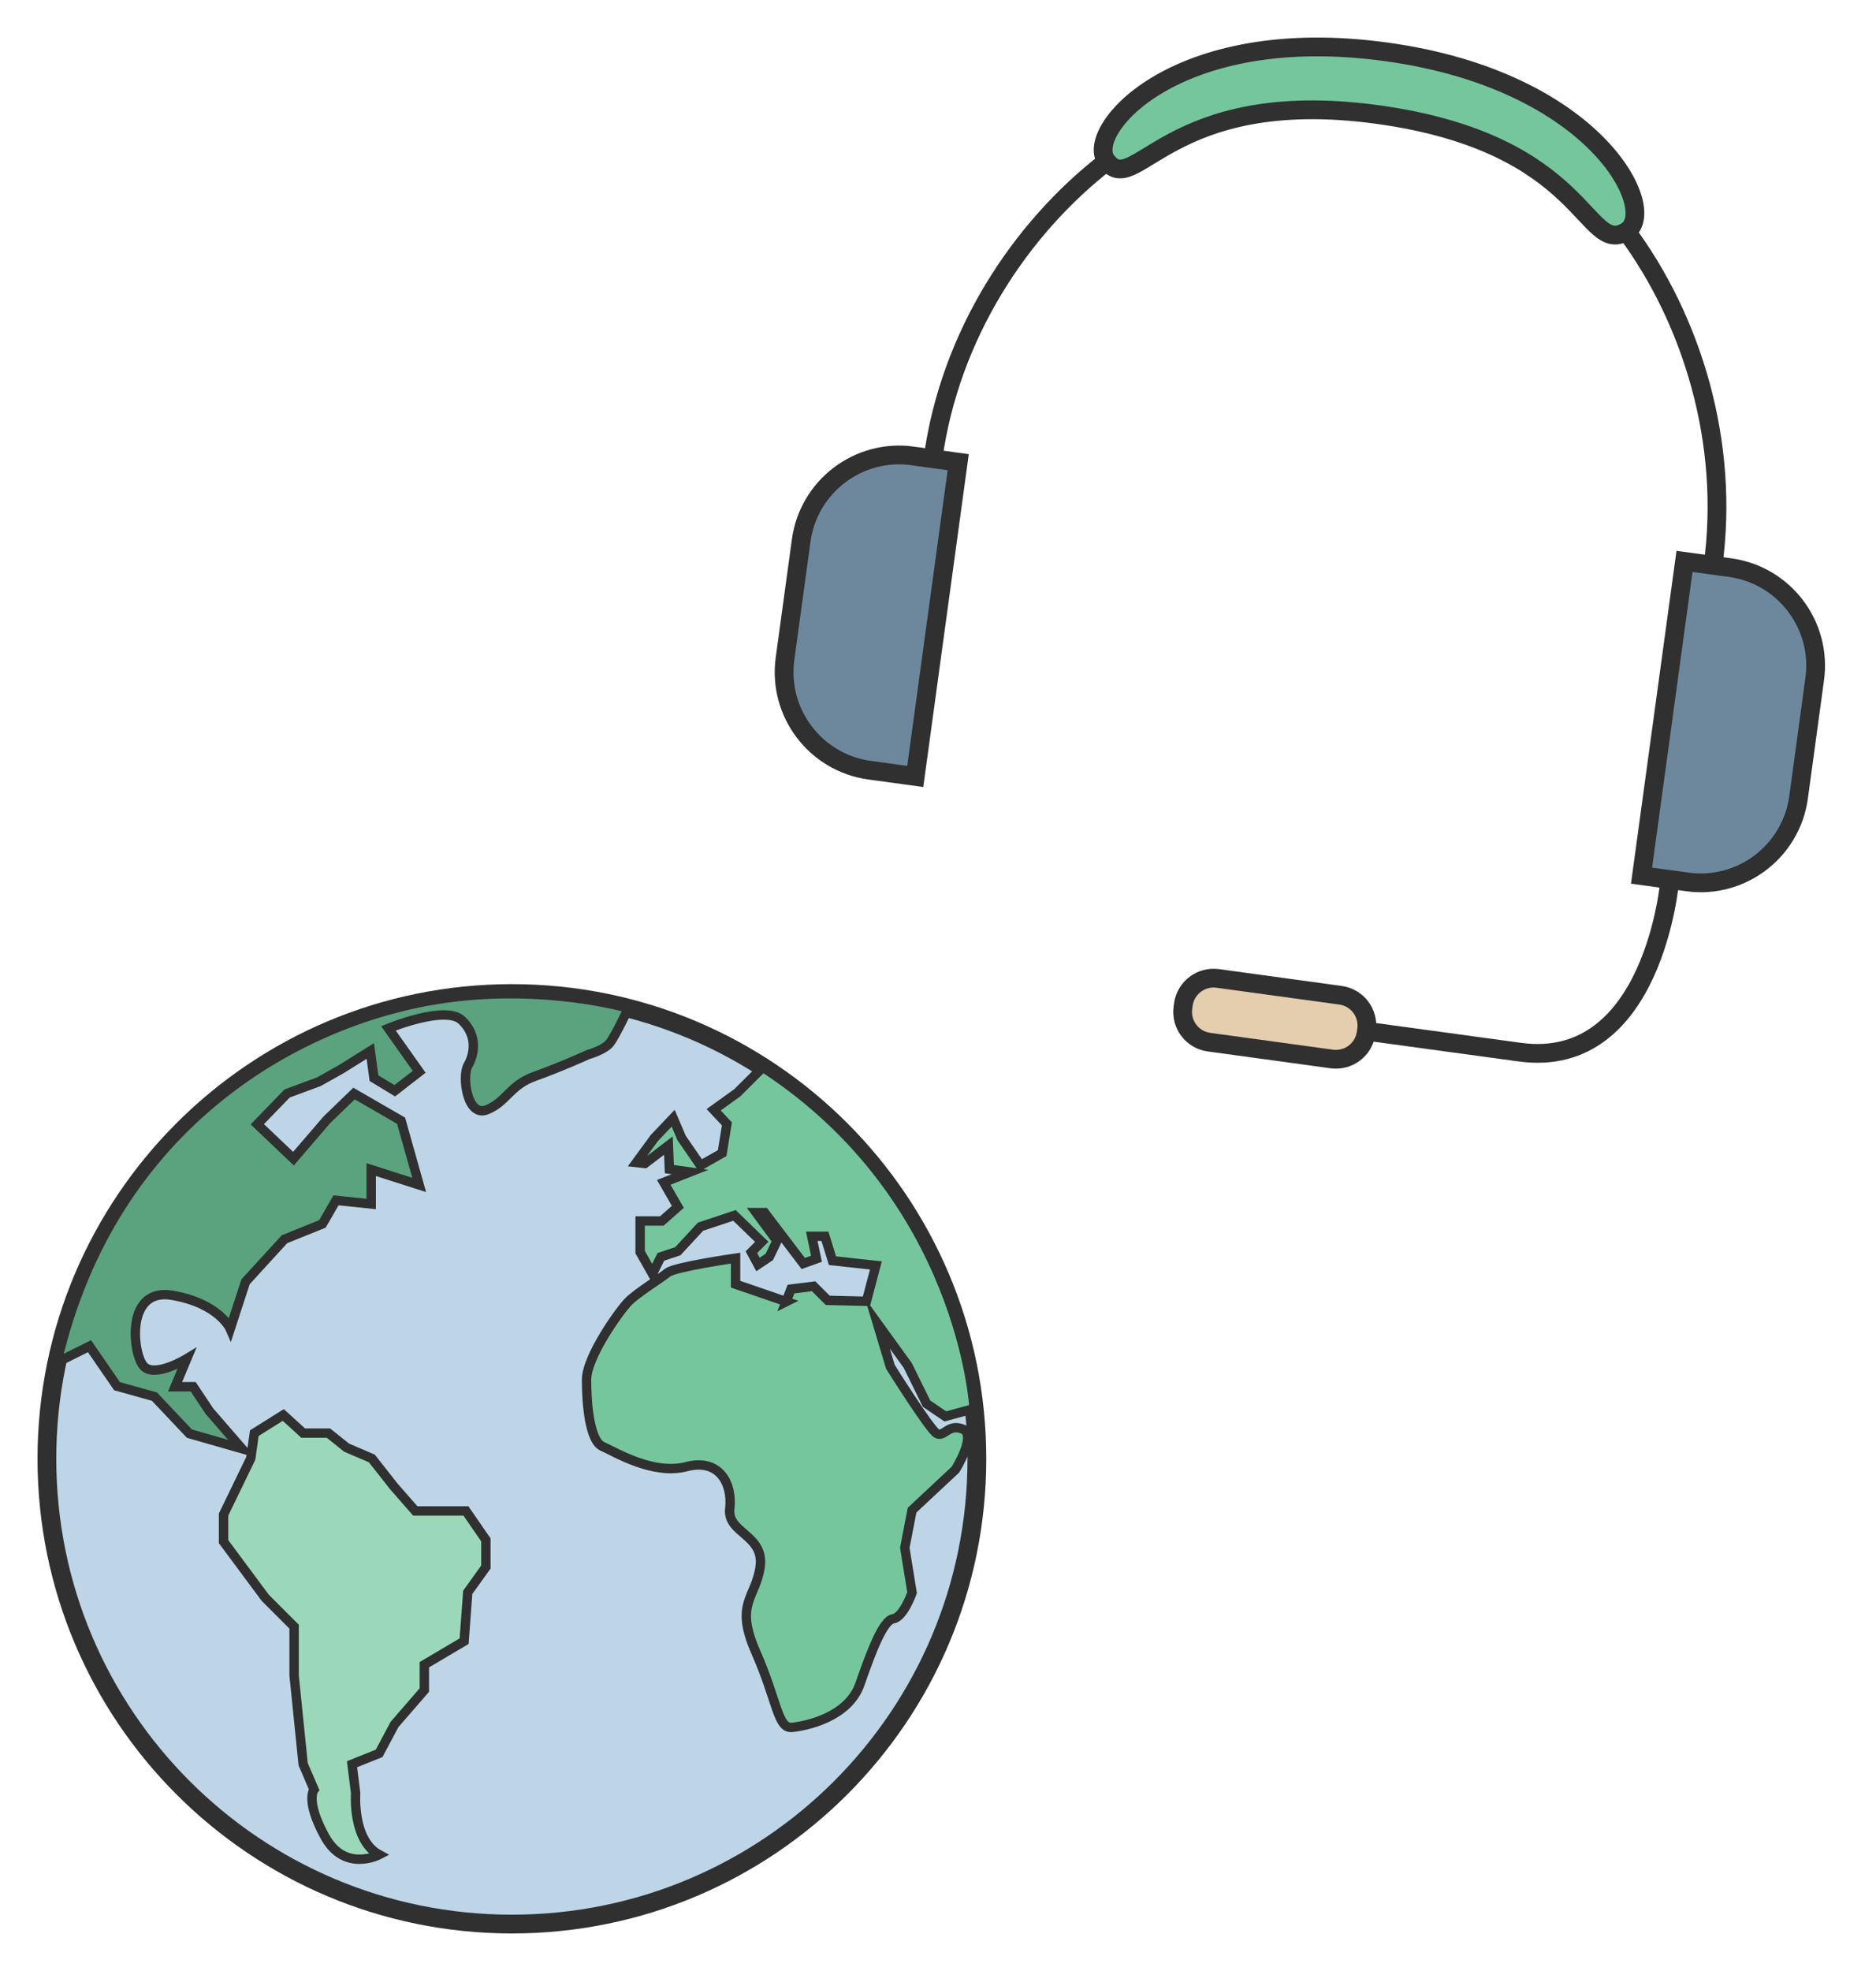<svg width="40" height="42" viewBox="0 0 40 42" fill="none" xmlns="http://www.w3.org/2000/svg">
<g clip-path="url(#clip0_390_162)">
<path d="M10.915 41C16.39 41 20.829 36.561 20.829 31.085C20.829 25.61 16.39 21.171 10.915 21.171C5.439 21.171 1 25.61 1 31.085C1 36.561 5.439 41 10.915 41Z" fill="#BED5E8" stroke="#303030" stroke-width="0.4" stroke-miterlimit="10"/>
<path d="M6.464 30.538H7.003L7.389 30.847L7.929 31.079L8.392 31.668L8.855 32.197H9.935L10.36 32.813V33.392L9.973 33.931L9.896 34.972L9.048 35.473V36.013L8.412 36.746L8.084 37.362L7.506 37.594L7.583 38.211C7.583 38.211 7.506 39.213 8.084 39.522C8.084 39.522 7.351 39.908 6.927 39.136C6.503 38.364 6.696 38.133 6.696 38.133L6.464 37.594L6.271 35.704V34.663L5.655 34.047L4.767 32.851V32.273L5.346 31.078L5.423 30.538L6.04 30.152L6.464 30.538Z" fill="#9BD8B9" stroke="#303030" stroke-width="0.2" stroke-miterlimit="10"/>
<path d="M1.213 29.033L1.908 28.686L2.495 29.538L3.293 29.761L4.039 30.55L5.159 30.87L4.466 30.071L4.119 29.55H3.733L3.983 28.952C3.983 28.952 3.289 29.376 3.058 29.106C2.826 28.837 2.672 27.43 3.674 27.602C4.677 27.775 4.909 28.316 4.909 28.316L5.236 27.313L6.065 26.407L6.875 26.08L7.164 25.578L7.915 25.656V24.923L8.938 25.25L8.552 23.881L7.549 23.302L6.97 23.861L6.257 24.69L5.486 23.957L6.122 23.301L6.798 23.051L7.279 22.781L7.896 22.395L7.973 22.974L8.417 23.243L8.938 22.839L8.282 21.913C8.282 21.913 9.497 21.412 9.844 21.739C10.191 22.066 10.113 22.472 9.978 22.703C9.844 22.933 9.959 23.82 10.383 23.648C10.807 23.475 10.865 23.127 11.405 22.934C11.946 22.742 12.543 22.471 12.543 22.471C12.543 22.471 12.89 22.374 13.006 22.221C13.123 22.068 13.4 21.483 13.4 21.483C13.4 21.483 11.641 20.967 9.49 21.271C6.442 21.7 2.397 23.91 1.213 29.03V29.033Z" fill="#5BA27E" stroke="#303030" stroke-width="0.2" stroke-miterlimit="10"/>
<path d="M16.765 27.736L15.684 27.365V26.81C15.684 26.81 14.389 26.995 14.234 27.119C14.08 27.244 13.582 27.551 13.399 27.736C13.216 27.92 12.506 28.909 12.506 29.402C12.506 29.896 12.568 30.698 12.845 30.821C13.123 30.944 13.925 31.438 14.635 31.253C15.344 31.069 15.622 31.623 15.56 32.148C15.499 32.673 16.301 32.703 16.208 33.383C16.115 34.062 15.653 34.154 16.115 35.204C16.577 36.254 16.579 36.839 16.886 36.809C17.194 36.778 18.089 36.593 18.337 35.883C18.584 35.173 18.83 34.526 19.046 34.494C19.262 34.463 19.447 33.939 19.447 33.939L19.292 32.982L19.447 32.18L20.372 31.316C20.372 31.316 20.835 30.575 20.527 30.452C20.218 30.329 20.126 30.637 19.971 30.545C19.817 30.453 18.985 29.126 18.985 29.126L18.707 28.2L19.355 29.096L19.756 29.911L20.156 30.182L20.769 30.016C20.769 30.016 20.54 25.521 16.266 22.742L15.72 23.286L15.217 23.648L15.499 23.949L15.398 24.572L14.936 24.834L14.534 24.251L14.353 23.828L13.951 24.251L13.569 24.773L13.75 24.793L14.252 24.411L14.272 24.913L14.714 24.974L14.152 25.195L14.453 25.717L14.111 26.018H13.649V26.682L13.911 27.144L14.091 26.783L14.453 26.662L14.936 26.14L15.66 25.899L16.242 26.462L16.021 26.683L16.162 26.945L16.403 26.784L16.567 26.442L16.122 25.839H16.302L17.127 26.924L17.409 26.823L17.308 26.344H17.589L17.75 26.864L18.676 26.965L18.474 27.729L17.649 27.709L17.348 27.409L16.865 27.469L16.761 27.738L16.765 27.736Z" fill="#76C69D" stroke="#303030" stroke-width="0.2" stroke-miterlimit="10"/>
<path d="M34.678 4.931C36.075 6.81 36.883 9.43 36.525 12.047" stroke="#303030" stroke-width="0.4" stroke-miterlimit="10"/>
<path d="M19.893 9.773C20.252 7.151 21.745 4.874 23.6 3.439" stroke="#303030" stroke-width="0.4" stroke-miterlimit="10"/>
<path d="M34.678 4.931C33.788 5.473 33.864 3.056 29.368 2.44C24.871 1.825 24.195 4.282 23.583 3.413C23.139 2.782 25.055 0.489 29.551 1.104C34.047 1.719 35.392 4.497 34.68 4.93L34.678 4.931Z" fill="#76C69D" stroke="#303030" stroke-width="0.4" stroke-miterlimit="10"/>
<path d="M35.605 18.744C35.605 18.744 35.271 22.813 32.403 22.42C29.733 22.055 29.136 21.974 29.136 21.974" stroke="#303030" stroke-width="0.4" stroke-miterlimit="10"/>
<path d="M35.975 18.792L35.001 18.659L35.917 11.963L36.891 12.096C38.043 12.254 38.851 13.317 38.693 14.47L38.349 16.991C38.191 18.143 37.128 18.951 35.975 18.793L35.975 18.792Z" fill="#6D889D" stroke="#303030" stroke-width="0.4" stroke-miterlimit="10"/>
<path d="M19.457 9.716L20.431 9.849L19.515 16.545L18.541 16.412C17.389 16.254 16.581 15.191 16.738 14.038L17.083 11.517C17.241 10.365 18.304 9.557 19.457 9.714L19.457 9.716Z" fill="#6D889D" stroke="#303030" stroke-width="0.4" stroke-miterlimit="10"/>
<path d="M28.582 21.208L25.964 20.849C25.608 20.801 25.28 21.05 25.231 21.406L25.222 21.474C25.173 21.831 25.422 22.159 25.778 22.207L28.396 22.566C28.753 22.614 29.081 22.365 29.129 22.009L29.139 21.94C29.187 21.584 28.938 21.256 28.582 21.208Z" fill="#E5CEAE" stroke="#303030" stroke-width="0.4" stroke-miterlimit="10"/>
</g>
<defs>
<clipPath id="clip0_390_162">
<rect width="39.979" height="42" fill="white"/>
</clipPath>
</defs>
</svg>
